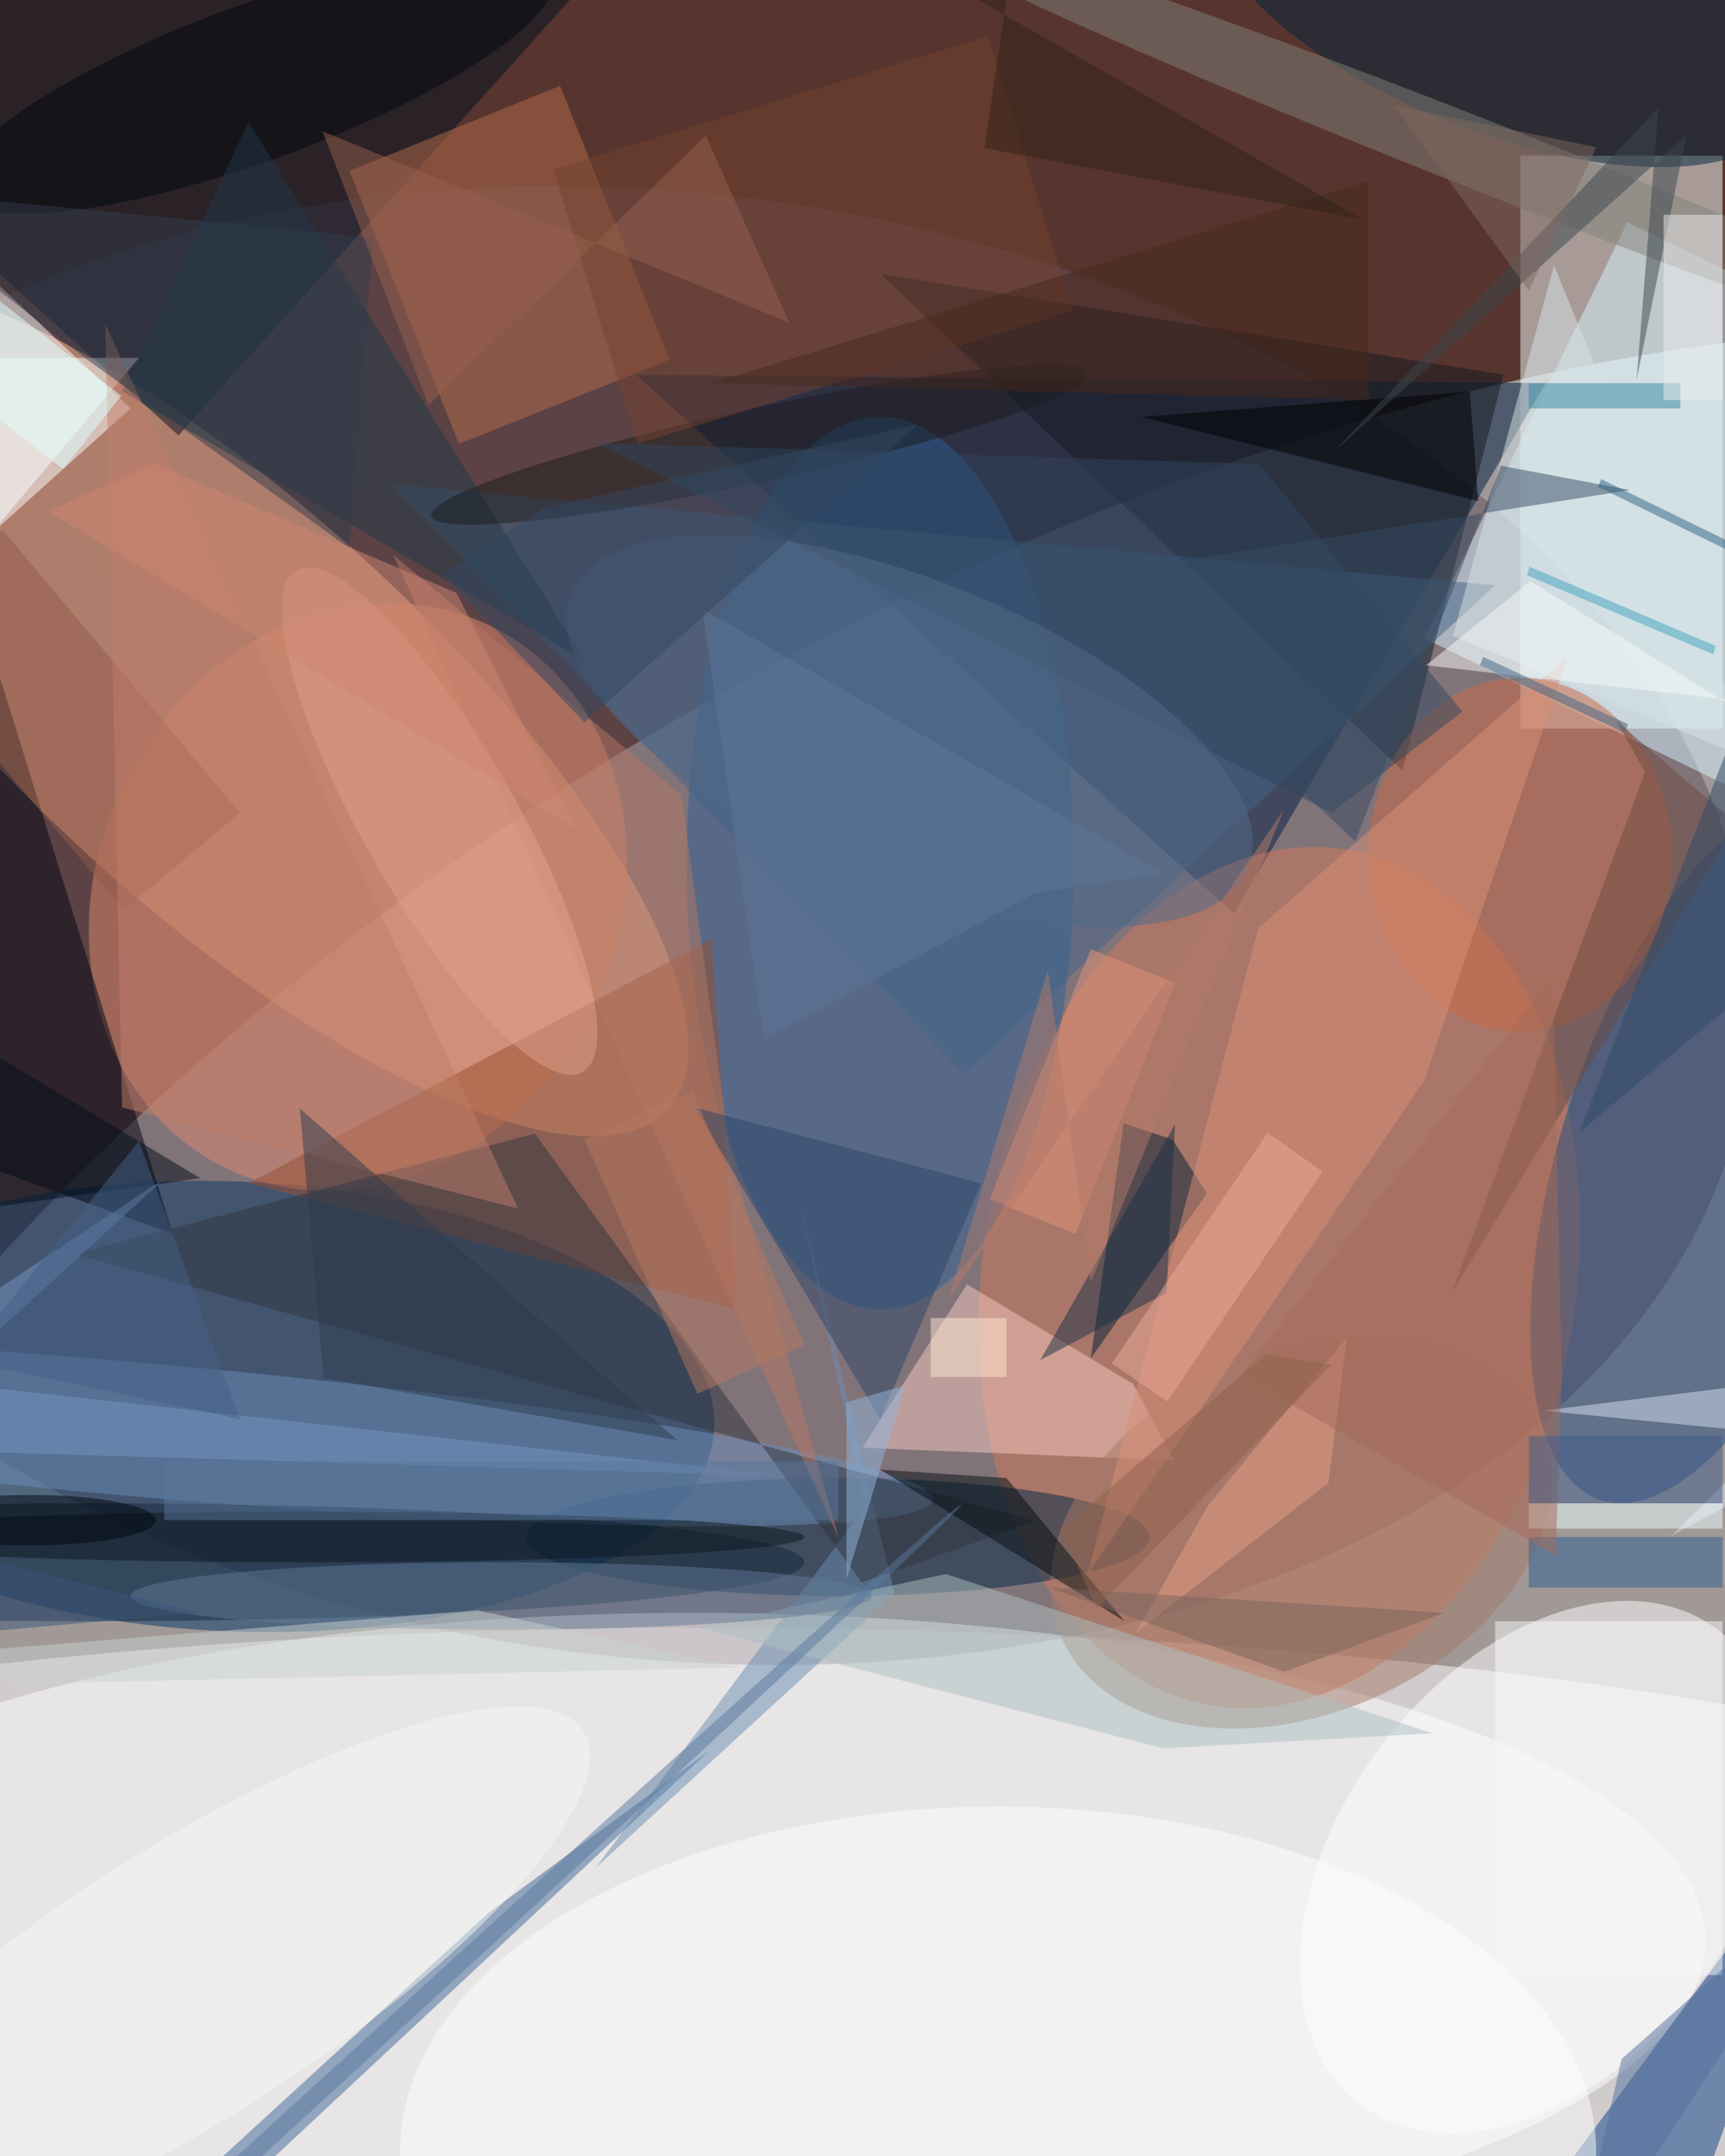<svg xmlns="http://www.w3.org/2000/svg" viewBox="0 0 1120 1400"><defs/><filter id="a"><feGaussianBlur stdDeviation="12"/></filter><rect width="100%" height="100%" fill="#57352e"/><g filter="url(#a)"><g fill-opacity=".5" transform="translate(2.7 2.7) scale(5.469)"><circle r="1" fill="#eafeff" transform="rotate(-119.3 120 46.8) scale(106.485 203)"/><circle r="1" fill="#fff" transform="rotate(90.5 -69.3 160.6) scale(38.491 184.993)"/><circle r="1" fill="#64515c" transform="rotate(-172.7 42.8 52.2) scale(129.532 86.93)"/><circle r="1" fill="#ffb994" transform="matrix(16.172 -17.748 52.389 47.736 26.4 83.5)"/><path fill="#f9ffff" d="M180 18h24v68h-24z"/><circle r="1" fill="#053665" transform="matrix(1.153 -26.68 57.01 2.464 27.3 166.5)"/><path fill="#001f43" d="M75 44l108 1-37 63z"/><ellipse cx="82" cy="230" fill="#fff" rx="120" ry="39"/><circle r="1" fill="#d37a58" transform="matrix(7.69 -50.849 34.886 5.276 151.4 151.2)"/><ellipse cx="104" cy="102" fill="#2f6094" rx="23" ry="53"/><path fill="#001123" d="M29.4-39.2L69.4-3 20.7 51.2l-40-36.1z"/><circle r="1" fill="#df8a6f" transform="matrix(15.981 -32.053 27.668 13.795 42 106)"/><ellipse cx="99" cy="182" fill="#012644" rx="37" ry="7"/><circle r="1" fill="#fff" transform="matrix(-18.919 -14.148 21.14 -28.267 182.2 221.2)"/><path fill="#fff" d="M15 48l-30 27-1-56z"/><circle r="1" fill="#234a7d" transform="matrix(-13.498 41.411 -17.142 -5.588 203 136.2)"/><path fill="#d8f5fe" d="M192.7 25.9l38.7 18.8-24.1 49.4-38.7-18.8z"/><circle r="1" fill="#6b8ebb" transform="matrix(-94.817 -8.385 .7 -7.912 15.4 169.2)"/><path fill="#0f428b" d="M219 211.4l-44 59.5 9-6.2 17.2-4.3z"/><path fill="#3e6796" d="M57.4 226.7L9.1 271l15.7-8.6 59-55.1z"/><path fill="#151a21" d="M166 91l-62-59 74 12z"/><path fill="#000412" d="M20 146L-7 59l-9 74z"/><path fill="#b66c4d" d="M66 9.7l13 32.5-25 10-13-32.4z"/><ellipse cx="180" cy="101" fill="#cc6a45" rx="18" ry="21"/><path fill="#f6cbbe" d="M114.3 152l19.7 11.8 4.9 9.1-37-1.5z"/><path fill="#984f31" d="M84 111l-55 29 58 15z"/><ellipse cx="10" cy="185" fill="#15283d" rx="85" ry="7"/><circle r="1" fill="#00243b" transform="rotate(111.1 88.8 60.9) scale(15.257 36.482)"/><path fill="#426488" d="M177 69L46 57l68 70z"/><path fill="#011e37" d="M138.7 134.8l-5.8-1.9-3.9 27.9 13.8-19.6z"/><ellipse cx="118" cy="255" fill="#fcfffc" rx="71" ry="41"/><circle r="1" fill="#83827b" transform="matrix(-1.519 3.856 -72.711 -28.639 176.6 18.4)"/><path fill="#6a8eb2" d="M105.7 188.7l-35.5 32.6 32-42.8-7.7-36.2z"/><circle r="1" fill="#a67b6a" transform="matrix(-28.461 12.612 -8.708 -19.65 154 181.4)"/><circle r="1" fill="#00060c" transform="rotate(-110.1 18.2 -5.8) scale(9.284 37.622)"/><path fill="#30343e" d="M101.8 187.4l20.7-7.3L8.3 148.4 63 134.1z"/><path fill="#1f3849" d="M69 78L29 14 14 46z"/><path fill="#db9079" d="M148.9 109.7l36.7-32.2-17 50.3-40 58.7z"/><path fill="#f9ffff" d="M16 42H-4l-12 38z"/><path fill="#b77863" d="M46.2 65.4l52.9 116.8-12.9-45.7-5.8-42.6z"/><path fill="#2d4769" d="M82 131l34 9-12 28z"/><circle r="1" fill="#1b1d1d" transform="matrix(-39.001 8.48 -.933 -4.291 89.7 52.3)"/><path fill="#d8e0ed" d="M198 181.8l21-11.2-36.3-3.6 34.6-4.3z"/><path fill="#925a49" d="M28 96l-13.8 11.6L-14 74-.2 62.4z"/><path fill="#74432e" d="M65.2 19.6l51.6-15.8 10 32.6-51.6 15.8z"/><path fill="#adc0c0" d="M137.6 207.1l-55.4-14.4 29.6-6.3 57.8 18.9z"/><path fill="#d6e4e7" d="M172 75l12-44 24 59z"/><path d="M175 59l-1-13-39 3z"/><circle r="1" fill="#e1a08f" transform="matrix(16.977 29.793 -7.902 4.503 51.7 97)"/><path fill="#e5957a" d="M139 116.2L127.2 146l-10.2-4.1 12-29.7z"/><path fill="#30465f" d="M157.6 96L70.2 52.1l78.8 2.5L173.1 84z"/><path fill="#2f5c90" d="M181 182h23v6h-23z"/><ellipse cx="59" cy="189" fill="#607a96" rx="44" ry="4"/><path fill="#f8fbfa" d="M177 192h27v42h-27z"/><path fill="#040e12" d="M104 174l15 1 14 17z"/><ellipse cx="36" cy="182" fill="#0d171e" rx="59" ry="3"/><path fill="#e6a087" d="M159.4 158.3l-16.5 20-8.5 15 22.8-17.7z"/><path fill="#c17f6b" d="M12 38l2 93 47 12z"/><path fill="#3d474c" d="M199.7 15.6l-42 37.7 38.7-41-2.6 32.3z"/><path fill="#7796c2" d="M19.2 139.3L-16 171.5l109.2 3.3L-16 162.7z"/><circle r="1" fill="#f6faf5" transform="matrix(8.641 13.563 -47.161 30.045 21.6 235.1)"/><path fill="#6f4b41" d="M205.7 97.3l-14.3-12.2 3.4 6.1-23 61.9z"/><path fill="#364a62" d="M193 57.7l-66 10.4 33.4 31.3 17.3-44.6z"/><path fill="#000e18" d="M-16 144.9v-29.1l39.3 23.6z"/><circle r="1" fill="#526a89" transform="matrix(6.716 -16.539 40.201 16.324 107.5 86.3)"/><path fill="#323d4a" d="M41 64.6l2.8-36.9-59.8-5.8L9.7 42.1z"/><path fill="#efffff" d="M181 178h23v3h-23z"/><path fill="#3589a5" d="M181 45h18v3h-18z"/><path fill="#1b3147" d="M138 153l1-20-16 28z"/><path fill="#7b655c" d="M152 198l-28-10 47 3z"/><path fill="#edab98" d="M150 134l6.5 4.6-18.4 27.3-6.6-4.5z"/><path fill="#48291c" d="M84 45l78-24v26z"/><path fill="#a66a58" d="M183.9 115.4l-37.1 47.4 37.4 21.4.7-21.5z"/><path fill="#93b6dc" d="M100 166v21l7-23z"/><path fill="#f8faf9" d="M204.2 82.8l14.8 1.4-50.2-5.7 12.4-10z"/><path fill="#eceeef" d="M197 25h7v22h-7z"/><path fill="#40a2bf" d="M180.8 67.8l.3-1 22.1 9.4-.3 1z"/><path fill="#806860" d="M181 34l8-17-24-5z"/><path fill="#5f779a" d="M122.5 105.5l-32.3 17.4-7.3-51.1 54.7 31.4z"/><path fill="#302217" d="M161.4 25.6l-45-8.5L120.2-9l-31.7-7z"/><path fill="#cbd3d0" d="M-16 196.5l72.2-5.8 31.1 6.8-84.2 1.9z"/><path fill="#b77961" d="M68.9 134.8l12.8-5.7L95 159.2 82.3 165z"/><path fill="#2e3c4f" d="M79.9 170.5l-44.8-39.4 2.8 31.6-.1.4z"/><path fill="#405c8b" d="M181 170h23v8h-23z"/><path fill="#96604f" d="M93.2 37.8L37.8 15.1l12.6 32.5 32.9-32z"/><path fill="#ce8770" d="M5.2 60.2l12.7-5.6 35.8 15.3L67.9 98z"/><path fill="#52719d" d="M186 271l6-27 27-24z"/><path fill="#3a567a" d="M23 191l-34 3-5-13z"/><circle r="1" fill="#5b789e" transform="matrix(-.675 -.738 83.907 -76.834 29.7 255)"/><path fill="#456186" d="M-5 161l21-26 12 33z"/><path fill="#324963" d="M108.5 49.9l-44.4 9.9-12 7.9 16.8 17.6z"/><path fill="#ffe7d0" d="M110 156h9v7h-9z"/><path fill="#b57b6a" d="M123.9 114.7l5.1 37.1 22.9-56.1-39.8 58.1z"/><path fill="#316383" d="M189.2 57.3l.4-.9 25.2 12.3-.4.9z"/><path fill="#304b68" d="M187 134l32-83v56z"/><path fill="#416283" d="M175.6 77.5l17.2 8-.4 1-17.2-8z"/><path fill="#5a769a" d="M19 173h80v7H19z"/><path fill="#e0ffff" d="M-1.1 34.8l15 11.7L7 55.2-8 43.5z"/><path fill="#91604d" d="M129.7 190.5l-4.2-9.4 24.3-20.8 7.8 1.2z"/><ellipse cx="3" cy="180" fill="#00060c" rx="15" ry="3"/></g></g></svg>